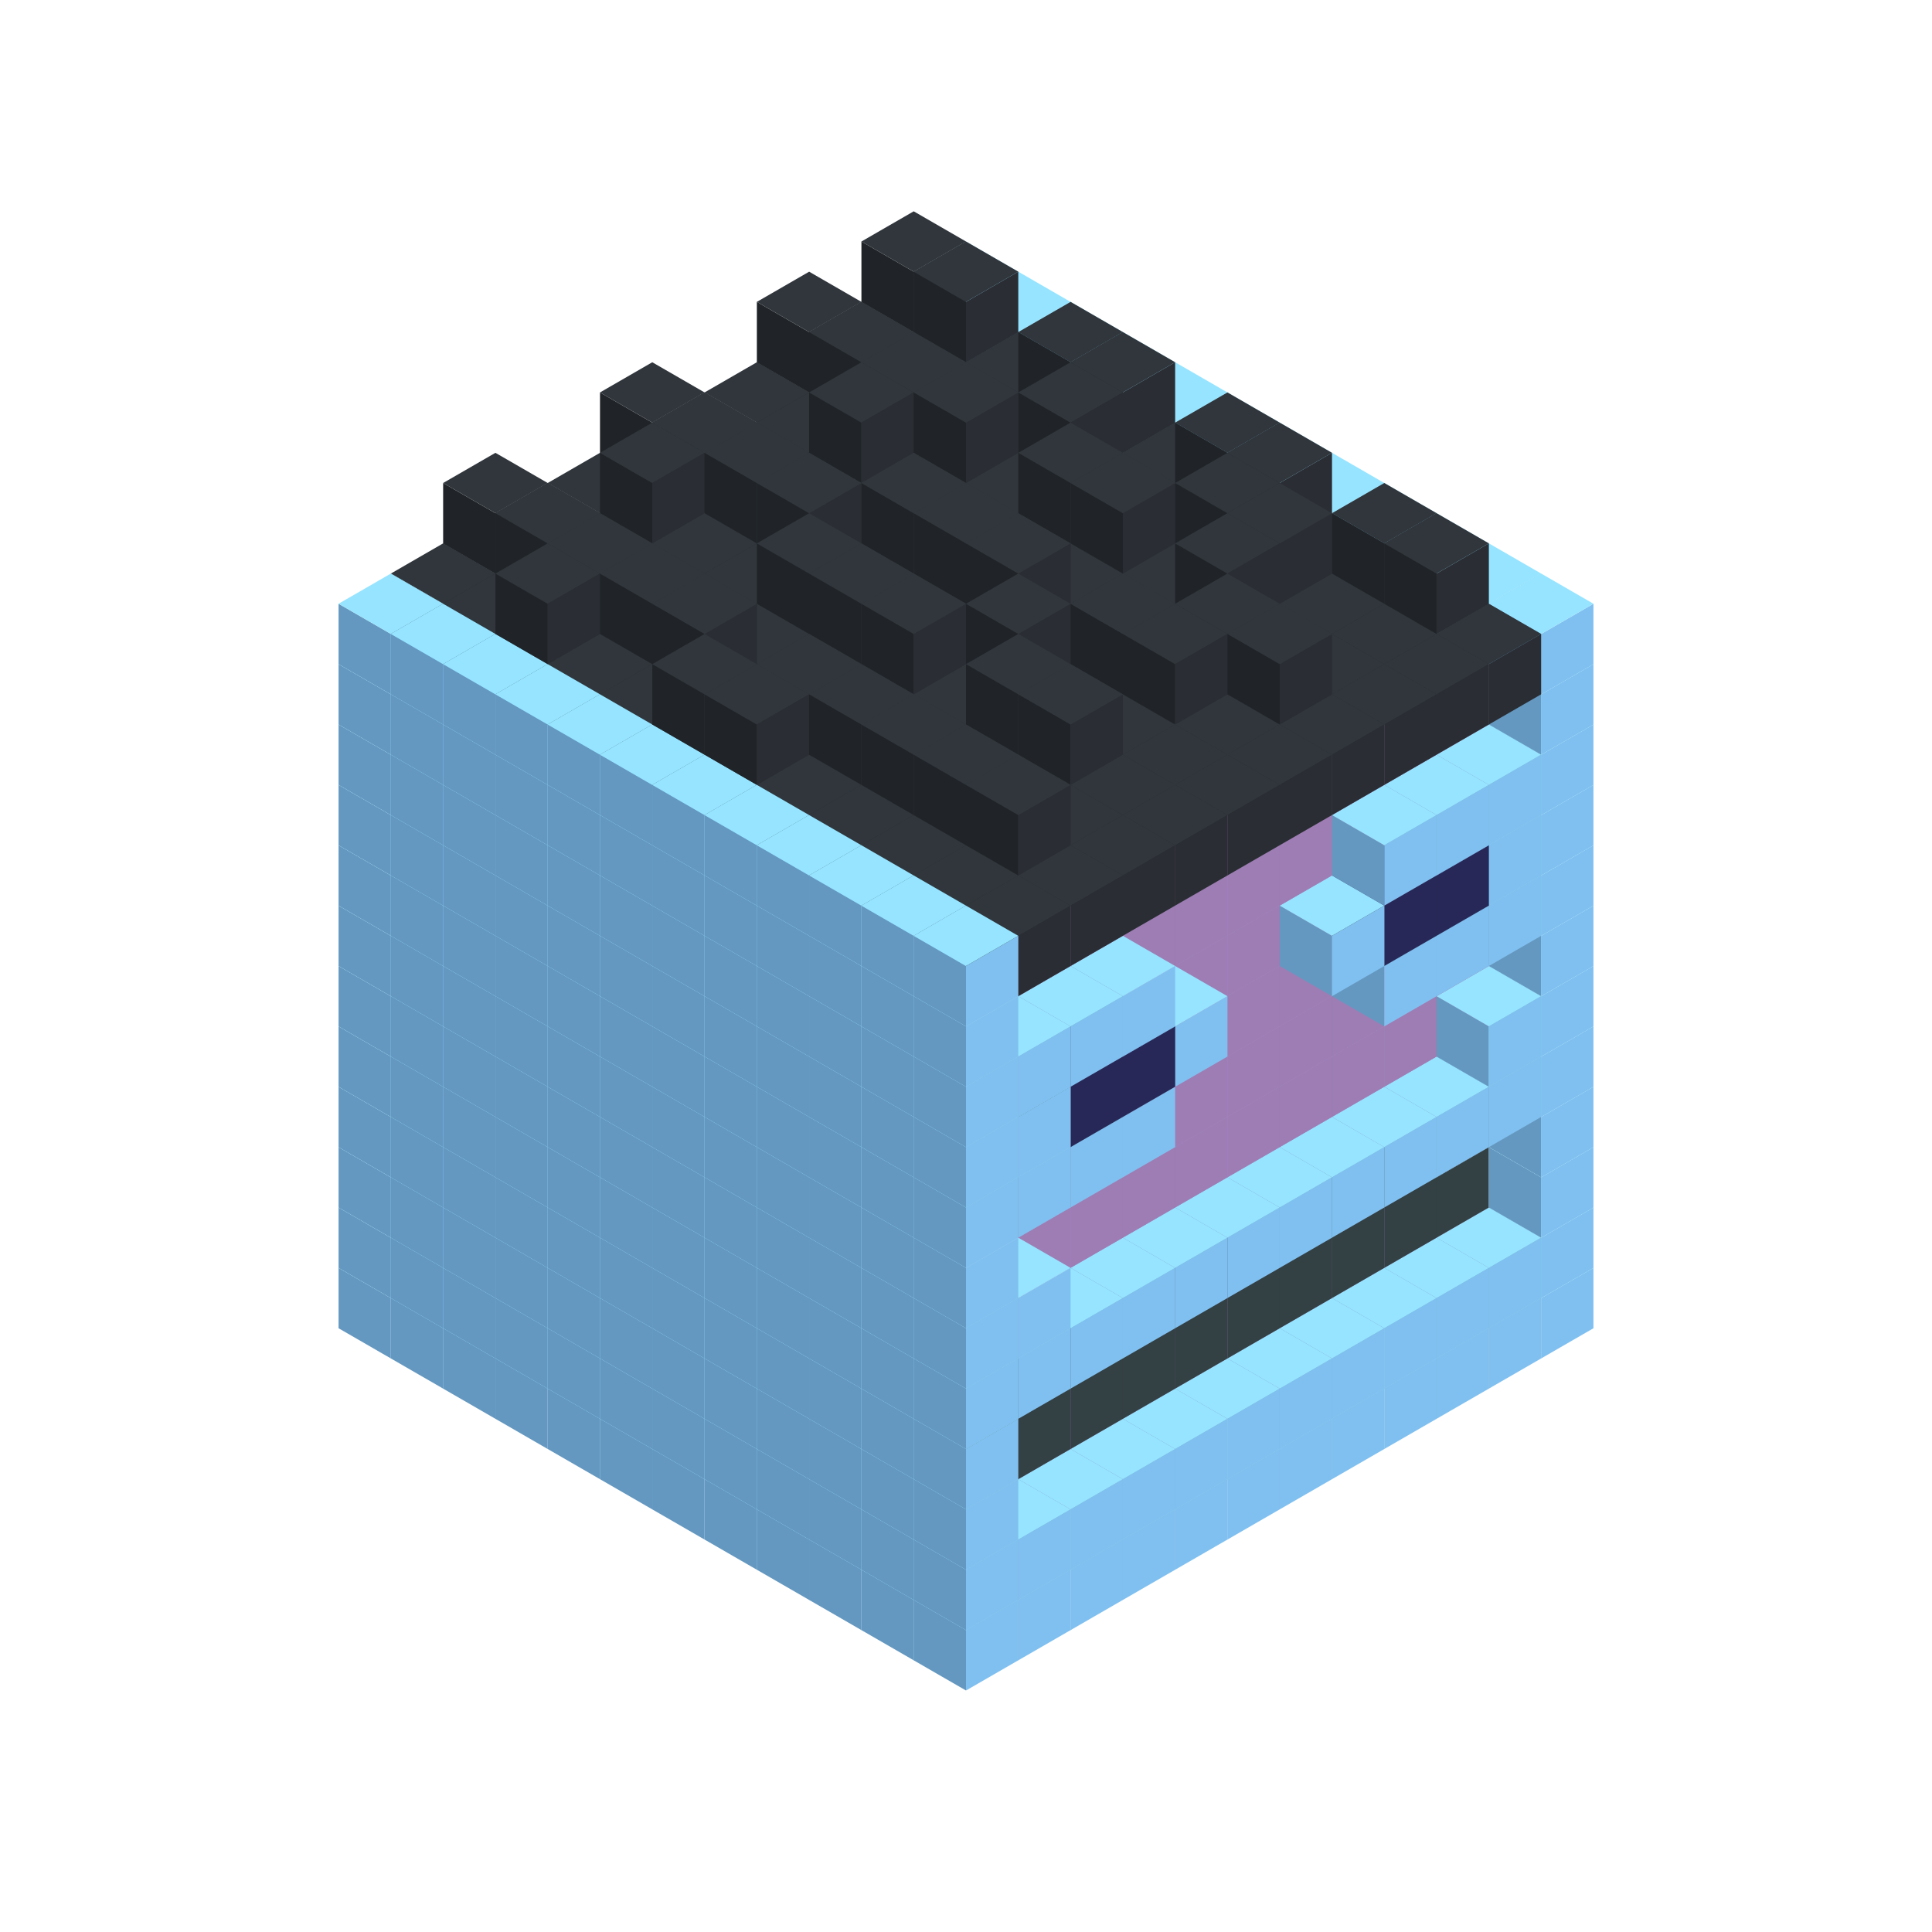 
<svg width='600' height='600' viewBox='4436371 5550000 3200000 3200000' xmlns='http://www.w3.org/2000/svg' xmlns:xlink='http://www.w3.org/1999/xlink'>
<use xlink:href='#v-0x00000137-1' transform='translate(983738,3600000)'/>
<use xlink:href='#v-0x00000137-1' transform='translate(1070341,3650000)'/>
<use xlink:href='#v-0x00000137-1' transform='translate(1156944,3700000)'/>
<use xlink:href='#v-0x00000137-1' transform='translate(1243547,3750000)'/>
<use xlink:href='#v-0x00000137-1' transform='translate(1330150,3800000)'/>
<use xlink:href='#v-0x00000137-1' transform='translate(1416753,3850000)'/>
<use xlink:href='#v-0x00000137-1' transform='translate(1503356,3900000)'/>
<use xlink:href='#v-0x00000137-1' transform='translate(1589959,3950000)'/>
<use xlink:href='#v-0x00000137-1' transform='translate(1676562,4000000)'/>
<use xlink:href='#v-0x00000137-1' transform='translate(1763165,4050000)'/>
<use xlink:href='#v-0x00000137-1' transform='translate(1849768,4100000)'/>
<use xlink:href='#v-0x00000137-1' transform='translate(2889004,3600000)'/>
<use xlink:href='#v-0x00000137-1' transform='translate(2802401,3650000)'/>
<use xlink:href='#v-0x00000137-1' transform='translate(2715798,3700000)'/>
<use xlink:href='#v-0x00000137-1' transform='translate(2629195,3750000)'/>
<use xlink:href='#v-0x00000137-1' transform='translate(2542592,3800000)'/>
<use xlink:href='#v-0x00000137-1' transform='translate(2455989,3850000)'/>
<use xlink:href='#v-0x00000137-1' transform='translate(2369386,3900000)'/>
<use xlink:href='#v-0x00000137-1' transform='translate(2282783,3950000)'/>
<use xlink:href='#v-0x00000137-1' transform='translate(2196180,4000000)'/>
<use xlink:href='#v-0x00000137-1' transform='translate(2109577,4050000)'/>
<use xlink:href='#v-0x00000137-1' transform='translate(2022974,4100000)'/>
<use xlink:href='#v-0x00000137-1' transform='translate(1936371,4150000)'/>
<use xlink:href='#v-0x00000137-1' transform='translate(983738,3500000)'/>
<use xlink:href='#v-0x00000137-1' transform='translate(1070341,3550000)'/>
<use xlink:href='#v-0x00000137-1' transform='translate(1156944,3600000)'/>
<use xlink:href='#v-0x00000137-1' transform='translate(1243547,3650000)'/>
<use xlink:href='#v-0x00000137-1' transform='translate(1330150,3700000)'/>
<use xlink:href='#v-0x00000137-1' transform='translate(1416753,3750000)'/>
<use xlink:href='#v-0x00000137-1' transform='translate(1503356,3800000)'/>
<use xlink:href='#v-0x00000137-1' transform='translate(1589959,3850000)'/>
<use xlink:href='#v-0x00000137-1' transform='translate(1676562,3900000)'/>
<use xlink:href='#v-0x00000137-1' transform='translate(1763165,3950000)'/>
<use xlink:href='#v-0x00000137-2' transform='translate(2715798,3500000)'/>
<use xlink:href='#v-0x00000137-2' transform='translate(2629195,3550000)'/>
<use xlink:href='#v-0x00000137-2' transform='translate(2542592,3600000)'/>
<use xlink:href='#v-0x00000137-2' transform='translate(2455989,3650000)'/>
<use xlink:href='#v-0x00000137-2' transform='translate(2369386,3700000)'/>
<use xlink:href='#v-0x00000137-2' transform='translate(2282783,3750000)'/>
<use xlink:href='#v-0x00000137-2' transform='translate(2196180,3800000)'/>
<use xlink:href='#v-0x00000137-2' transform='translate(2109577,3850000)'/>
<use xlink:href='#v-0x00000137-2' transform='translate(2022974,3900000)'/>
<use xlink:href='#v-0x00000137-2' transform='translate(1936371,3950000)'/>
<use xlink:href='#v-0x00000137-1' transform='translate(1849768,4000000)'/>
<use xlink:href='#v-0x00000137-1' transform='translate(2889004,3500000)'/>
<use xlink:href='#v-0x00000137-1' transform='translate(2802401,3550000)'/>
<use xlink:href='#v-0x00000137-1' transform='translate(2715798,3600000)'/>
<use xlink:href='#v-0x00000137-1' transform='translate(2629195,3650000)'/>
<use xlink:href='#v-0x00000137-1' transform='translate(2542592,3700000)'/>
<use xlink:href='#v-0x00000137-1' transform='translate(2455989,3750000)'/>
<use xlink:href='#v-0x00000137-1' transform='translate(2369386,3800000)'/>
<use xlink:href='#v-0x00000137-1' transform='translate(2282783,3850000)'/>
<use xlink:href='#v-0x00000137-1' transform='translate(2196180,3900000)'/>
<use xlink:href='#v-0x00000137-1' transform='translate(2109577,3950000)'/>
<use xlink:href='#v-0x00000137-1' transform='translate(2022974,4000000)'/>
<use xlink:href='#v-0x00000137-1' transform='translate(1936371,4050000)'/>
<use xlink:href='#v-0x00000137-1' transform='translate(983738,3400000)'/>
<use xlink:href='#v-0x00000137-1' transform='translate(1070341,3450000)'/>
<use xlink:href='#v-0x00000137-1' transform='translate(1156944,3500000)'/>
<use xlink:href='#v-0x00000137-1' transform='translate(1243547,3550000)'/>
<use xlink:href='#v-0x00000137-1' transform='translate(1330150,3600000)'/>
<use xlink:href='#v-0x00000137-1' transform='translate(1416753,3650000)'/>
<use xlink:href='#v-0x00000137-1' transform='translate(1503356,3700000)'/>
<use xlink:href='#v-0x00000137-1' transform='translate(1589959,3750000)'/>
<use xlink:href='#v-0x00000137-1' transform='translate(1676562,3800000)'/>
<use xlink:href='#v-0x00000137-1' transform='translate(1763165,3850000)'/>
<use xlink:href='#v-0x00000137-4' transform='translate(2715798,3400000)'/>
<use xlink:href='#v-0x00000137-4' transform='translate(2629195,3450000)'/>
<use xlink:href='#v-0x00000137-4' transform='translate(2542592,3500000)'/>
<use xlink:href='#v-0x00000137-4' transform='translate(2455989,3550000)'/>
<use xlink:href='#v-0x00000137-4' transform='translate(2369386,3600000)'/>
<use xlink:href='#v-0x00000137-4' transform='translate(2282783,3650000)'/>
<use xlink:href='#v-0x00000137-4' transform='translate(2196180,3700000)'/>
<use xlink:href='#v-0x00000137-4' transform='translate(2109577,3750000)'/>
<use xlink:href='#v-0x00000137-4' transform='translate(2022974,3800000)'/>
<use xlink:href='#v-0x00000137-4' transform='translate(1936371,3850000)'/>
<use xlink:href='#v-0x00000137-1' transform='translate(1849768,3900000)'/>
<use xlink:href='#v-0x00000137-1' transform='translate(2889004,3400000)'/>
<use xlink:href='#v-0x00000137-1' transform='translate(1936371,3950000)'/>
<use xlink:href='#v-0x00000137-1' transform='translate(983738,3300000)'/>
<use xlink:href='#v-0x00000137-1' transform='translate(1070341,3350000)'/>
<use xlink:href='#v-0x00000137-1' transform='translate(1156944,3400000)'/>
<use xlink:href='#v-0x00000137-1' transform='translate(1243547,3450000)'/>
<use xlink:href='#v-0x00000137-1' transform='translate(1330150,3500000)'/>
<use xlink:href='#v-0x00000137-1' transform='translate(1416753,3550000)'/>
<use xlink:href='#v-0x00000137-1' transform='translate(1503356,3600000)'/>
<use xlink:href='#v-0x00000137-1' transform='translate(1589959,3650000)'/>
<use xlink:href='#v-0x00000137-1' transform='translate(1676562,3700000)'/>
<use xlink:href='#v-0x00000137-1' transform='translate(1763165,3750000)'/>
<use xlink:href='#v-0x00000137-4' transform='translate(2715798,3300000)'/>
<use xlink:href='#v-0x00000137-4' transform='translate(2629195,3350000)'/>
<use xlink:href='#v-0x00000137-4' transform='translate(2542592,3400000)'/>
<use xlink:href='#v-0x00000137-4' transform='translate(2455989,3450000)'/>
<use xlink:href='#v-0x00000137-4' transform='translate(2369386,3500000)'/>
<use xlink:href='#v-0x00000137-4' transform='translate(2282783,3550000)'/>
<use xlink:href='#v-0x00000137-4' transform='translate(2196180,3600000)'/>
<use xlink:href='#v-0x00000137-4' transform='translate(2109577,3650000)'/>
<use xlink:href='#v-0x00000137-4' transform='translate(2022974,3700000)'/>
<use xlink:href='#v-0x00000137-4' transform='translate(1936371,3750000)'/>
<use xlink:href='#v-0x00000137-1' transform='translate(1849768,3800000)'/>
<use xlink:href='#v-0x00000137-1' transform='translate(2889004,3300000)'/>
<use xlink:href='#v-0x00000137-1' transform='translate(1936371,3850000)'/>
<use xlink:href='#v-0x00000137-1' transform='translate(983738,3200000)'/>
<use xlink:href='#v-0x00000137-1' transform='translate(1070341,3250000)'/>
<use xlink:href='#v-0x00000137-1' transform='translate(1156944,3300000)'/>
<use xlink:href='#v-0x00000137-1' transform='translate(1243547,3350000)'/>
<use xlink:href='#v-0x00000137-1' transform='translate(1330150,3400000)'/>
<use xlink:href='#v-0x00000137-1' transform='translate(1416753,3450000)'/>
<use xlink:href='#v-0x00000137-1' transform='translate(1503356,3500000)'/>
<use xlink:href='#v-0x00000137-1' transform='translate(1589959,3550000)'/>
<use xlink:href='#v-0x00000137-1' transform='translate(1676562,3600000)'/>
<use xlink:href='#v-0x00000137-1' transform='translate(1763165,3650000)'/>
<use xlink:href='#v-0x00000137-2' transform='translate(2715798,3200000)'/>
<use xlink:href='#v-0x00000137-2' transform='translate(2629195,3250000)'/>
<use xlink:href='#v-0x00000137-2' transform='translate(2542592,3300000)'/>
<use xlink:href='#v-0x00000137-2' transform='translate(2455989,3350000)'/>
<use xlink:href='#v-0x00000137-2' transform='translate(2369386,3400000)'/>
<use xlink:href='#v-0x00000137-2' transform='translate(2282783,3450000)'/>
<use xlink:href='#v-0x00000137-2' transform='translate(2196180,3500000)'/>
<use xlink:href='#v-0x00000137-2' transform='translate(2109577,3550000)'/>
<use xlink:href='#v-0x00000137-2' transform='translate(2022974,3600000)'/>
<use xlink:href='#v-0x00000137-2' transform='translate(1936371,3650000)'/>
<use xlink:href='#v-0x00000137-1' transform='translate(1849768,3700000)'/>
<use xlink:href='#v-0x00000137-1' transform='translate(2889004,3200000)'/>
<use xlink:href='#v-0x00000137-1' transform='translate(2802401,3250000)'/>
<use xlink:href='#v-0x00000137-1' transform='translate(2715798,3300000)'/>
<use xlink:href='#v-0x00000137-1' transform='translate(2629195,3350000)'/>
<use xlink:href='#v-0x00000137-1' transform='translate(2542592,3400000)'/>
<use xlink:href='#v-0x00000137-1' transform='translate(2455989,3450000)'/>
<use xlink:href='#v-0x00000137-1' transform='translate(2369386,3500000)'/>
<use xlink:href='#v-0x00000137-1' transform='translate(2282783,3550000)'/>
<use xlink:href='#v-0x00000137-1' transform='translate(2196180,3600000)'/>
<use xlink:href='#v-0x00000137-1' transform='translate(2109577,3650000)'/>
<use xlink:href='#v-0x00000137-1' transform='translate(2022974,3700000)'/>
<use xlink:href='#v-0x00000137-1' transform='translate(1936371,3750000)'/>
<use xlink:href='#v-0x00000137-1' transform='translate(983738,3100000)'/>
<use xlink:href='#v-0x00000137-1' transform='translate(1070341,3150000)'/>
<use xlink:href='#v-0x00000137-1' transform='translate(1156944,3200000)'/>
<use xlink:href='#v-0x00000137-1' transform='translate(1243547,3250000)'/>
<use xlink:href='#v-0x00000137-1' transform='translate(1330150,3300000)'/>
<use xlink:href='#v-0x00000137-1' transform='translate(1416753,3350000)'/>
<use xlink:href='#v-0x00000137-1' transform='translate(1503356,3400000)'/>
<use xlink:href='#v-0x00000137-1' transform='translate(1589959,3450000)'/>
<use xlink:href='#v-0x00000137-1' transform='translate(1676562,3500000)'/>
<use xlink:href='#v-0x00000137-1' transform='translate(1763165,3550000)'/>
<use xlink:href='#v-0x00000137-2' transform='translate(2715798,3100000)'/>
<use xlink:href='#v-0x00000137-2' transform='translate(2629195,3150000)'/>
<use xlink:href='#v-0x00000137-2' transform='translate(2542592,3200000)'/>
<use xlink:href='#v-0x00000137-2' transform='translate(2455989,3250000)'/>
<use xlink:href='#v-0x00000137-2' transform='translate(2369386,3300000)'/>
<use xlink:href='#v-0x00000137-2' transform='translate(2282783,3350000)'/>
<use xlink:href='#v-0x00000137-2' transform='translate(2196180,3400000)'/>
<use xlink:href='#v-0x00000137-2' transform='translate(2109577,3450000)'/>
<use xlink:href='#v-0x00000137-2' transform='translate(2022974,3500000)'/>
<use xlink:href='#v-0x00000137-2' transform='translate(1936371,3550000)'/>
<use xlink:href='#v-0x00000137-1' transform='translate(1849768,3600000)'/>
<use xlink:href='#v-0x00000137-1' transform='translate(2889004,3100000)'/>
<use xlink:href='#v-0x00000137-1' transform='translate(2802401,3150000)'/>
<use xlink:href='#v-0x00000137-1' transform='translate(2022974,3600000)'/>
<use xlink:href='#v-0x00000137-1' transform='translate(1936371,3650000)'/>
<use xlink:href='#v-0x00000137-1' transform='translate(983738,3000000)'/>
<use xlink:href='#v-0x00000137-1' transform='translate(1070341,3050000)'/>
<use xlink:href='#v-0x00000137-1' transform='translate(1156944,3100000)'/>
<use xlink:href='#v-0x00000137-1' transform='translate(1243547,3150000)'/>
<use xlink:href='#v-0x00000137-1' transform='translate(1330150,3200000)'/>
<use xlink:href='#v-0x00000137-1' transform='translate(1416753,3250000)'/>
<use xlink:href='#v-0x00000137-1' transform='translate(1503356,3300000)'/>
<use xlink:href='#v-0x00000137-1' transform='translate(1589959,3350000)'/>
<use xlink:href='#v-0x00000137-1' transform='translate(1676562,3400000)'/>
<use xlink:href='#v-0x00000137-1' transform='translate(1763165,3450000)'/>
<use xlink:href='#v-0x00000137-2' transform='translate(2715798,3000000)'/>
<use xlink:href='#v-0x00000137-2' transform='translate(2629195,3050000)'/>
<use xlink:href='#v-0x00000137-2' transform='translate(2542592,3100000)'/>
<use xlink:href='#v-0x00000137-2' transform='translate(2455989,3150000)'/>
<use xlink:href='#v-0x00000137-2' transform='translate(2369386,3200000)'/>
<use xlink:href='#v-0x00000137-2' transform='translate(2282783,3250000)'/>
<use xlink:href='#v-0x00000137-2' transform='translate(2196180,3300000)'/>
<use xlink:href='#v-0x00000137-2' transform='translate(2109577,3350000)'/>
<use xlink:href='#v-0x00000137-2' transform='translate(2022974,3400000)'/>
<use xlink:href='#v-0x00000137-2' transform='translate(1936371,3450000)'/>
<use xlink:href='#v-0x00000137-1' transform='translate(1849768,3500000)'/>
<use xlink:href='#v-0x00000137-1' transform='translate(2889004,3000000)'/>
<use xlink:href='#v-0x00000137-1' transform='translate(1936371,3550000)'/>
<use xlink:href='#v-0x00000137-1' transform='translate(983738,2900000)'/>
<use xlink:href='#v-0x00000137-1' transform='translate(1070341,2950000)'/>
<use xlink:href='#v-0x00000137-1' transform='translate(1156944,3000000)'/>
<use xlink:href='#v-0x00000137-1' transform='translate(1243547,3050000)'/>
<use xlink:href='#v-0x00000137-1' transform='translate(1330150,3100000)'/>
<use xlink:href='#v-0x00000137-1' transform='translate(1416753,3150000)'/>
<use xlink:href='#v-0x00000137-1' transform='translate(1503356,3200000)'/>
<use xlink:href='#v-0x00000137-1' transform='translate(1589959,3250000)'/>
<use xlink:href='#v-0x00000137-1' transform='translate(1676562,3300000)'/>
<use xlink:href='#v-0x00000137-1' transform='translate(1763165,3350000)'/>
<use xlink:href='#v-0x00000137-2' transform='translate(2715798,2900000)'/>
<use xlink:href='#v-0x00000137-2' transform='translate(2629195,2950000)'/>
<use xlink:href='#v-0x00000137-2' transform='translate(2542592,3000000)'/>
<use xlink:href='#v-0x00000137-2' transform='translate(2455989,3050000)'/>
<use xlink:href='#v-0x00000137-2' transform='translate(2369386,3100000)'/>
<use xlink:href='#v-0x00000137-2' transform='translate(2282783,3150000)'/>
<use xlink:href='#v-0x00000137-2' transform='translate(2196180,3200000)'/>
<use xlink:href='#v-0x00000137-2' transform='translate(2109577,3250000)'/>
<use xlink:href='#v-0x00000137-2' transform='translate(2022974,3300000)'/>
<use xlink:href='#v-0x00000137-2' transform='translate(1936371,3350000)'/>
<use xlink:href='#v-0x00000137-1' transform='translate(1849768,3400000)'/>
<use xlink:href='#v-0x00000137-1' transform='translate(2889004,2900000)'/>
<use xlink:href='#v-0x00000137-1' transform='translate(2802401,2950000)'/>
<use xlink:href='#v-0x00000137-1' transform='translate(2715798,3000000)'/>
<use xlink:href='#v-0x00000137-1' transform='translate(2629195,3050000)'/>
<use xlink:href='#v-0x00000137-1' transform='translate(2196180,3300000)'/>
<use xlink:href='#v-0x00000137-1' transform='translate(2109577,3350000)'/>
<use xlink:href='#v-0x00000137-1' transform='translate(2022974,3400000)'/>
<use xlink:href='#v-0x00000137-1' transform='translate(1936371,3450000)'/>
<use xlink:href='#v-0x00000137-1' transform='translate(983738,2800000)'/>
<use xlink:href='#v-0x00000137-1' transform='translate(1070341,2850000)'/>
<use xlink:href='#v-0x00000137-1' transform='translate(1156944,2900000)'/>
<use xlink:href='#v-0x00000137-1' transform='translate(1243547,2950000)'/>
<use xlink:href='#v-0x00000137-1' transform='translate(1330150,3000000)'/>
<use xlink:href='#v-0x00000137-1' transform='translate(1416753,3050000)'/>
<use xlink:href='#v-0x00000137-1' transform='translate(1503356,3100000)'/>
<use xlink:href='#v-0x00000137-1' transform='translate(1589959,3150000)'/>
<use xlink:href='#v-0x00000137-1' transform='translate(1676562,3200000)'/>
<use xlink:href='#v-0x00000137-1' transform='translate(1763165,3250000)'/>
<use xlink:href='#v-0x00000137-2' transform='translate(2715798,2800000)'/>
<use xlink:href='#v-0x00000137-2' transform='translate(2629195,2850000)'/>
<use xlink:href='#v-0x00000137-2' transform='translate(2542592,2900000)'/>
<use xlink:href='#v-0x00000137-2' transform='translate(2455989,2950000)'/>
<use xlink:href='#v-0x00000137-2' transform='translate(2369386,3000000)'/>
<use xlink:href='#v-0x00000137-2' transform='translate(2282783,3050000)'/>
<use xlink:href='#v-0x00000137-2' transform='translate(2196180,3100000)'/>
<use xlink:href='#v-0x00000137-2' transform='translate(2109577,3150000)'/>
<use xlink:href='#v-0x00000137-2' transform='translate(2022974,3200000)'/>
<use xlink:href='#v-0x00000137-2' transform='translate(1936371,3250000)'/>
<use xlink:href='#v-0x00000137-1' transform='translate(1849768,3300000)'/>
<use xlink:href='#v-0x00000137-1' transform='translate(2889004,2800000)'/>
<use xlink:href='#v-0x00000137-1' transform='translate(2802401,2850000)'/>
<use xlink:href='#v-0x00000137-3' transform='translate(2715798,2900000)'/>
<use xlink:href='#v-0x00000137-3' transform='translate(2629195,2950000)'/>
<use xlink:href='#v-0x00000137-1' transform='translate(2542592,3000000)'/>
<use xlink:href='#v-0x00000137-1' transform='translate(2282783,3150000)'/>
<use xlink:href='#v-0x00000137-3' transform='translate(2196180,3200000)'/>
<use xlink:href='#v-0x00000137-3' transform='translate(2109577,3250000)'/>
<use xlink:href='#v-0x00000137-1' transform='translate(2022974,3300000)'/>
<use xlink:href='#v-0x00000137-1' transform='translate(1936371,3350000)'/>
<use xlink:href='#v-0x00000137-1' transform='translate(983738,2700000)'/>
<use xlink:href='#v-0x00000137-1' transform='translate(1070341,2750000)'/>
<use xlink:href='#v-0x00000137-1' transform='translate(1156944,2800000)'/>
<use xlink:href='#v-0x00000137-1' transform='translate(1243547,2850000)'/>
<use xlink:href='#v-0x00000137-1' transform='translate(1330150,2900000)'/>
<use xlink:href='#v-0x00000137-1' transform='translate(1416753,2950000)'/>
<use xlink:href='#v-0x00000137-1' transform='translate(1503356,3000000)'/>
<use xlink:href='#v-0x00000137-1' transform='translate(1589959,3050000)'/>
<use xlink:href='#v-0x00000137-1' transform='translate(1676562,3100000)'/>
<use xlink:href='#v-0x00000137-1' transform='translate(1763165,3150000)'/>
<use xlink:href='#v-0x00000137-2' transform='translate(2715798,2700000)'/>
<use xlink:href='#v-0x00000137-2' transform='translate(2629195,2750000)'/>
<use xlink:href='#v-0x00000137-2' transform='translate(2542592,2800000)'/>
<use xlink:href='#v-0x00000137-2' transform='translate(2455989,2850000)'/>
<use xlink:href='#v-0x00000137-2' transform='translate(2369386,2900000)'/>
<use xlink:href='#v-0x00000137-2' transform='translate(2282783,2950000)'/>
<use xlink:href='#v-0x00000137-2' transform='translate(2196180,3000000)'/>
<use xlink:href='#v-0x00000137-2' transform='translate(2109577,3050000)'/>
<use xlink:href='#v-0x00000137-2' transform='translate(2022974,3100000)'/>
<use xlink:href='#v-0x00000137-2' transform='translate(1936371,3150000)'/>
<use xlink:href='#v-0x00000137-1' transform='translate(1849768,3200000)'/>
<use xlink:href='#v-0x00000137-1' transform='translate(2889004,2700000)'/>
<use xlink:href='#v-0x00000137-1' transform='translate(2802401,2750000)'/>
<use xlink:href='#v-0x00000137-1' transform='translate(2715798,2800000)'/>
<use xlink:href='#v-0x00000137-1' transform='translate(2629195,2850000)'/>
<use xlink:href='#v-0x00000137-1' transform='translate(2196180,3100000)'/>
<use xlink:href='#v-0x00000137-1' transform='translate(2109577,3150000)'/>
<use xlink:href='#v-0x00000137-1' transform='translate(2022974,3200000)'/>
<use xlink:href='#v-0x00000137-1' transform='translate(1936371,3250000)'/>
<use xlink:href='#v-0x00000137-1' transform='translate(983738,2600000)'/>
<use xlink:href='#v-0x00000137-1' transform='translate(1070341,2650000)'/>
<use xlink:href='#v-0x00000137-1' transform='translate(1156944,2700000)'/>
<use xlink:href='#v-0x00000137-1' transform='translate(1243547,2750000)'/>
<use xlink:href='#v-0x00000137-1' transform='translate(1330150,2800000)'/>
<use xlink:href='#v-0x00000137-1' transform='translate(1416753,2850000)'/>
<use xlink:href='#v-0x00000137-1' transform='translate(1503356,2900000)'/>
<use xlink:href='#v-0x00000137-1' transform='translate(1589959,2950000)'/>
<use xlink:href='#v-0x00000137-1' transform='translate(1676562,3000000)'/>
<use xlink:href='#v-0x00000137-1' transform='translate(1763165,3050000)'/>
<use xlink:href='#v-0x00000137-2' transform='translate(2715798,2600000)'/>
<use xlink:href='#v-0x00000137-2' transform='translate(2629195,2650000)'/>
<use xlink:href='#v-0x00000137-2' transform='translate(2542592,2700000)'/>
<use xlink:href='#v-0x00000137-2' transform='translate(2455989,2750000)'/>
<use xlink:href='#v-0x00000137-2' transform='translate(2369386,2800000)'/>
<use xlink:href='#v-0x00000137-2' transform='translate(2282783,2850000)'/>
<use xlink:href='#v-0x00000137-2' transform='translate(2196180,2900000)'/>
<use xlink:href='#v-0x00000137-2' transform='translate(2109577,2950000)'/>
<use xlink:href='#v-0x00000137-2' transform='translate(2022974,3000000)'/>
<use xlink:href='#v-0x00000137-2' transform='translate(1936371,3050000)'/>
<use xlink:href='#v-0x00000137-1' transform='translate(1849768,3100000)'/>
<use xlink:href='#v-0x00000137-1' transform='translate(2889004,2600000)'/>
<use xlink:href='#v-0x00000137-1' transform='translate(1936371,3150000)'/>
<use xlink:href='#v-0x00000137-1' transform='translate(1936371,1950000)'/>
<use xlink:href='#v-0x00000137-5' transform='translate(1849768,2000000)'/>
<use xlink:href='#v-0x00000137-5' transform='translate(1763165,2050000)'/>
<use xlink:href='#v-0x00000137-5' transform='translate(1676562,2100000)'/>
<use xlink:href='#v-0x00000137-5' transform='translate(1589959,2150000)'/>
<use xlink:href='#v-0x00000137-5' transform='translate(1503356,2200000)'/>
<use xlink:href='#v-0x00000137-5' transform='translate(1416753,2250000)'/>
<use xlink:href='#v-0x00000137-5' transform='translate(1330150,2300000)'/>
<use xlink:href='#v-0x00000137-5' transform='translate(1243547,2350000)'/>
<use xlink:href='#v-0x00000137-5' transform='translate(1156944,2400000)'/>
<use xlink:href='#v-0x00000137-5' transform='translate(1070341,2450000)'/>
<use xlink:href='#v-0x00000137-1' transform='translate(983738,2500000)'/>
<use xlink:href='#v-0x00000137-1' transform='translate(2022974,2000000)'/>
<use xlink:href='#v-0x00000137-5' transform='translate(1936371,2050000)'/>
<use xlink:href='#v-0x00000137-5' transform='translate(1849768,2100000)'/>
<use xlink:href='#v-0x00000137-5' transform='translate(1763165,2150000)'/>
<use xlink:href='#v-0x00000137-5' transform='translate(1676562,2200000)'/>
<use xlink:href='#v-0x00000137-5' transform='translate(1589959,2250000)'/>
<use xlink:href='#v-0x00000137-5' transform='translate(1503356,2300000)'/>
<use xlink:href='#v-0x00000137-5' transform='translate(1416753,2350000)'/>
<use xlink:href='#v-0x00000137-5' transform='translate(1330150,2400000)'/>
<use xlink:href='#v-0x00000137-5' transform='translate(1243547,2450000)'/>
<use xlink:href='#v-0x00000137-5' transform='translate(1156944,2500000)'/>
<use xlink:href='#v-0x00000137-1' transform='translate(1070341,2550000)'/>
<use xlink:href='#v-0x00000137-1' transform='translate(2109577,2050000)'/>
<use xlink:href='#v-0x00000137-5' transform='translate(2022974,2100000)'/>
<use xlink:href='#v-0x00000137-5' transform='translate(1936371,2150000)'/>
<use xlink:href='#v-0x00000137-5' transform='translate(1849768,2200000)'/>
<use xlink:href='#v-0x00000137-5' transform='translate(1763165,2250000)'/>
<use xlink:href='#v-0x00000137-5' transform='translate(1676562,2300000)'/>
<use xlink:href='#v-0x00000137-5' transform='translate(1589959,2350000)'/>
<use xlink:href='#v-0x00000137-5' transform='translate(1503356,2400000)'/>
<use xlink:href='#v-0x00000137-5' transform='translate(1416753,2450000)'/>
<use xlink:href='#v-0x00000137-5' transform='translate(1330150,2500000)'/>
<use xlink:href='#v-0x00000137-5' transform='translate(1243547,2550000)'/>
<use xlink:href='#v-0x00000137-1' transform='translate(1156944,2600000)'/>
<use xlink:href='#v-0x00000137-1' transform='translate(2196180,2100000)'/>
<use xlink:href='#v-0x00000137-5' transform='translate(2109577,2150000)'/>
<use xlink:href='#v-0x00000137-5' transform='translate(2022974,2200000)'/>
<use xlink:href='#v-0x00000137-5' transform='translate(1936371,2250000)'/>
<use xlink:href='#v-0x00000137-5' transform='translate(1849768,2300000)'/>
<use xlink:href='#v-0x00000137-5' transform='translate(1763165,2350000)'/>
<use xlink:href='#v-0x00000137-5' transform='translate(1676562,2400000)'/>
<use xlink:href='#v-0x00000137-5' transform='translate(1589959,2450000)'/>
<use xlink:href='#v-0x00000137-5' transform='translate(1503356,2500000)'/>
<use xlink:href='#v-0x00000137-5' transform='translate(1416753,2550000)'/>
<use xlink:href='#v-0x00000137-5' transform='translate(1330150,2600000)'/>
<use xlink:href='#v-0x00000137-1' transform='translate(1243547,2650000)'/>
<use xlink:href='#v-0x00000137-1' transform='translate(2282783,2150000)'/>
<use xlink:href='#v-0x00000137-5' transform='translate(2196180,2200000)'/>
<use xlink:href='#v-0x00000137-5' transform='translate(2109577,2250000)'/>
<use xlink:href='#v-0x00000137-5' transform='translate(2022974,2300000)'/>
<use xlink:href='#v-0x00000137-5' transform='translate(1936371,2350000)'/>
<use xlink:href='#v-0x00000137-5' transform='translate(1849768,2400000)'/>
<use xlink:href='#v-0x00000137-5' transform='translate(1763165,2450000)'/>
<use xlink:href='#v-0x00000137-5' transform='translate(1676562,2500000)'/>
<use xlink:href='#v-0x00000137-5' transform='translate(1589959,2550000)'/>
<use xlink:href='#v-0x00000137-5' transform='translate(1503356,2600000)'/>
<use xlink:href='#v-0x00000137-5' transform='translate(1416753,2650000)'/>
<use xlink:href='#v-0x00000137-1' transform='translate(1330150,2700000)'/>
<use xlink:href='#v-0x00000137-1' transform='translate(2369386,2200000)'/>
<use xlink:href='#v-0x00000137-5' transform='translate(2282783,2250000)'/>
<use xlink:href='#v-0x00000137-5' transform='translate(2196180,2300000)'/>
<use xlink:href='#v-0x00000137-5' transform='translate(2109577,2350000)'/>
<use xlink:href='#v-0x00000137-5' transform='translate(2022974,2400000)'/>
<use xlink:href='#v-0x00000137-5' transform='translate(1936371,2450000)'/>
<use xlink:href='#v-0x00000137-5' transform='translate(1849768,2500000)'/>
<use xlink:href='#v-0x00000137-5' transform='translate(1763165,2550000)'/>
<use xlink:href='#v-0x00000137-5' transform='translate(1676562,2600000)'/>
<use xlink:href='#v-0x00000137-5' transform='translate(1589959,2650000)'/>
<use xlink:href='#v-0x00000137-5' transform='translate(1503356,2700000)'/>
<use xlink:href='#v-0x00000137-1' transform='translate(1416753,2750000)'/>
<use xlink:href='#v-0x00000137-1' transform='translate(2455989,2250000)'/>
<use xlink:href='#v-0x00000137-5' transform='translate(2369386,2300000)'/>
<use xlink:href='#v-0x00000137-5' transform='translate(2282783,2350000)'/>
<use xlink:href='#v-0x00000137-5' transform='translate(2196180,2400000)'/>
<use xlink:href='#v-0x00000137-5' transform='translate(2109577,2450000)'/>
<use xlink:href='#v-0x00000137-5' transform='translate(2022974,2500000)'/>
<use xlink:href='#v-0x00000137-5' transform='translate(1936371,2550000)'/>
<use xlink:href='#v-0x00000137-5' transform='translate(1849768,2600000)'/>
<use xlink:href='#v-0x00000137-5' transform='translate(1763165,2650000)'/>
<use xlink:href='#v-0x00000137-5' transform='translate(1676562,2700000)'/>
<use xlink:href='#v-0x00000137-5' transform='translate(1589959,2750000)'/>
<use xlink:href='#v-0x00000137-1' transform='translate(1503356,2800000)'/>
<use xlink:href='#v-0x00000137-1' transform='translate(2542592,2300000)'/>
<use xlink:href='#v-0x00000137-5' transform='translate(2455989,2350000)'/>
<use xlink:href='#v-0x00000137-5' transform='translate(2369386,2400000)'/>
<use xlink:href='#v-0x00000137-5' transform='translate(2282783,2450000)'/>
<use xlink:href='#v-0x00000137-5' transform='translate(2196180,2500000)'/>
<use xlink:href='#v-0x00000137-5' transform='translate(2109577,2550000)'/>
<use xlink:href='#v-0x00000137-5' transform='translate(2022974,2600000)'/>
<use xlink:href='#v-0x00000137-5' transform='translate(1936371,2650000)'/>
<use xlink:href='#v-0x00000137-5' transform='translate(1849768,2700000)'/>
<use xlink:href='#v-0x00000137-5' transform='translate(1763165,2750000)'/>
<use xlink:href='#v-0x00000137-5' transform='translate(1676562,2800000)'/>
<use xlink:href='#v-0x00000137-1' transform='translate(1589959,2850000)'/>
<use xlink:href='#v-0x00000137-1' transform='translate(2629195,2350000)'/>
<use xlink:href='#v-0x00000137-5' transform='translate(2542592,2400000)'/>
<use xlink:href='#v-0x00000137-5' transform='translate(2455989,2450000)'/>
<use xlink:href='#v-0x00000137-5' transform='translate(2369386,2500000)'/>
<use xlink:href='#v-0x00000137-5' transform='translate(2282783,2550000)'/>
<use xlink:href='#v-0x00000137-5' transform='translate(2196180,2600000)'/>
<use xlink:href='#v-0x00000137-5' transform='translate(2109577,2650000)'/>
<use xlink:href='#v-0x00000137-5' transform='translate(2022974,2700000)'/>
<use xlink:href='#v-0x00000137-5' transform='translate(1936371,2750000)'/>
<use xlink:href='#v-0x00000137-5' transform='translate(1849768,2800000)'/>
<use xlink:href='#v-0x00000137-5' transform='translate(1763165,2850000)'/>
<use xlink:href='#v-0x00000137-1' transform='translate(1676562,2900000)'/>
<use xlink:href='#v-0x00000137-1' transform='translate(2715798,2400000)'/>
<use xlink:href='#v-0x00000137-5' transform='translate(2629195,2450000)'/>
<use xlink:href='#v-0x00000137-5' transform='translate(2542592,2500000)'/>
<use xlink:href='#v-0x00000137-5' transform='translate(2455989,2550000)'/>
<use xlink:href='#v-0x00000137-5' transform='translate(2369386,2600000)'/>
<use xlink:href='#v-0x00000137-5' transform='translate(2282783,2650000)'/>
<use xlink:href='#v-0x00000137-5' transform='translate(2196180,2700000)'/>
<use xlink:href='#v-0x00000137-5' transform='translate(2109577,2750000)'/>
<use xlink:href='#v-0x00000137-5' transform='translate(2022974,2800000)'/>
<use xlink:href='#v-0x00000137-5' transform='translate(1936371,2850000)'/>
<use xlink:href='#v-0x00000137-5' transform='translate(1849768,2900000)'/>
<use xlink:href='#v-0x00000137-1' transform='translate(1763165,2950000)'/>
<use xlink:href='#v-0x00000137-1' transform='translate(2802401,2450000)'/>
<use xlink:href='#v-0x00000137-5' transform='translate(2715798,2500000)'/>
<use xlink:href='#v-0x00000137-5' transform='translate(2629195,2550000)'/>
<use xlink:href='#v-0x00000137-5' transform='translate(2542592,2600000)'/>
<use xlink:href='#v-0x00000137-5' transform='translate(2455989,2650000)'/>
<use xlink:href='#v-0x00000137-5' transform='translate(2369386,2700000)'/>
<use xlink:href='#v-0x00000137-5' transform='translate(2282783,2750000)'/>
<use xlink:href='#v-0x00000137-5' transform='translate(2196180,2800000)'/>
<use xlink:href='#v-0x00000137-5' transform='translate(2109577,2850000)'/>
<use xlink:href='#v-0x00000137-5' transform='translate(2022974,2900000)'/>
<use xlink:href='#v-0x00000137-5' transform='translate(1936371,2950000)'/>
<use xlink:href='#v-0x00000137-1' transform='translate(1849768,3000000)'/>
<use xlink:href='#v-0x00000137-1' transform='translate(2889004,2500000)'/>
<use xlink:href='#v-0x00000137-5' transform='translate(2802401,2550000)'/>
<use xlink:href='#v-0x00000137-5' transform='translate(2715798,2600000)'/>
<use xlink:href='#v-0x00000137-5' transform='translate(2629195,2650000)'/>
<use xlink:href='#v-0x00000137-5' transform='translate(2542592,2700000)'/>
<use xlink:href='#v-0x00000137-5' transform='translate(2455989,2750000)'/>
<use xlink:href='#v-0x00000137-5' transform='translate(2369386,2800000)'/>
<use xlink:href='#v-0x00000137-5' transform='translate(2282783,2850000)'/>
<use xlink:href='#v-0x00000137-5' transform='translate(2196180,2900000)'/>
<use xlink:href='#v-0x00000137-5' transform='translate(2109577,2950000)'/>
<use xlink:href='#v-0x00000137-5' transform='translate(2022974,3000000)'/>
<use xlink:href='#v-0x00000137-1' transform='translate(1936371,3050000)'/>
<use xlink:href='#v-0x00000137-5' transform='translate(1849768,1900000)'/>
<use xlink:href='#v-0x00000137-5' transform='translate(1676562,2000000)'/>
<use xlink:href='#v-0x00000137-5' transform='translate(1416753,2150000)'/>
<use xlink:href='#v-0x00000137-5' transform='translate(1156944,2300000)'/>
<use xlink:href='#v-0x00000137-5' transform='translate(1936371,1950000)'/>
<use xlink:href='#v-0x00000137-5' transform='translate(1763165,2050000)'/>
<use xlink:href='#v-0x00000137-5' transform='translate(1503356,2200000)'/>
<use xlink:href='#v-0x00000137-5' transform='translate(1416753,2250000)'/>
<use xlink:href='#v-0x00000137-5' transform='translate(1243547,2350000)'/>
<use xlink:href='#v-0x00000137-5' transform='translate(1849768,2100000)'/>
<use xlink:href='#v-0x00000137-5' transform='translate(1763165,2150000)'/>
<use xlink:href='#v-0x00000137-5' transform='translate(1589959,2250000)'/>
<use xlink:href='#v-0x00000137-5' transform='translate(1330150,2400000)'/>
<use xlink:href='#v-0x00000137-5' transform='translate(1243547,2450000)'/>
<use xlink:href='#v-0x00000137-5' transform='translate(2109577,2050000)'/>
<use xlink:href='#v-0x00000137-5' transform='translate(1936371,2150000)'/>
<use xlink:href='#v-0x00000137-5' transform='translate(1676562,2300000)'/>
<use xlink:href='#v-0x00000137-5' transform='translate(1416753,2450000)'/>
<use xlink:href='#v-0x00000137-5' transform='translate(2196180,2100000)'/>
<use xlink:href='#v-0x00000137-5' transform='translate(2109577,2150000)'/>
<use xlink:href='#v-0x00000137-5' transform='translate(1849768,2300000)'/>
<use xlink:href='#v-0x00000137-5' transform='translate(1676562,2400000)'/>
<use xlink:href='#v-0x00000137-5' transform='translate(1503356,2500000)'/>
<use xlink:href='#v-0x00000137-5' transform='translate(2109577,2250000)'/>
<use xlink:href='#v-0x00000137-5' transform='translate(1936371,2350000)'/>
<use xlink:href='#v-0x00000137-5' transform='translate(1763165,2450000)'/>
<use xlink:href='#v-0x00000137-5' transform='translate(1503356,2600000)'/>
<use xlink:href='#v-0x00000137-5' transform='translate(2369386,2200000)'/>
<use xlink:href='#v-0x00000137-5' transform='translate(2196180,2300000)'/>
<use xlink:href='#v-0x00000137-5' transform='translate(2022974,2400000)'/>
<use xlink:href='#v-0x00000137-5' transform='translate(1849768,2500000)'/>
<use xlink:href='#v-0x00000137-5' transform='translate(1676562,2600000)'/>
<use xlink:href='#v-0x00000137-5' transform='translate(1589959,2650000)'/>
<use xlink:href='#v-0x00000137-5' transform='translate(2455989,2250000)'/>
<use xlink:href='#v-0x00000137-5' transform='translate(2369386,2300000)'/>
<use xlink:href='#v-0x00000137-5' transform='translate(2022974,2500000)'/>
<use xlink:href='#v-0x00000137-5' transform='translate(1763165,2650000)'/>
<use xlink:href='#v-0x00000137-5' transform='translate(2455989,2350000)'/>
<use xlink:href='#v-0x00000137-5' transform='translate(2369386,2400000)'/>
<use xlink:href='#v-0x00000137-5' transform='translate(2196180,2500000)'/>
<use xlink:href='#v-0x00000137-5' transform='translate(2022974,2600000)'/>
<use xlink:href='#v-0x00000137-5' transform='translate(1849768,2700000)'/>
<use xlink:href='#v-0x00000137-5' transform='translate(2629195,2350000)'/>
<use xlink:href='#v-0x00000137-5' transform='translate(2369386,2500000)'/>
<use xlink:href='#v-0x00000137-5' transform='translate(2282783,2550000)'/>
<use xlink:href='#v-0x00000137-5' transform='translate(2109577,2650000)'/>
<use xlink:href='#v-0x00000137-5' transform='translate(1936371,2750000)'/>
<use xlink:href='#v-0x00000137-5' transform='translate(2715798,2400000)'/>
<use xlink:href='#v-0x00000137-5' transform='translate(2455989,2550000)'/>
<use xlink:href='#v-0x00000137-5' transform='translate(2022974,2800000)'/>
<defs>
<g id='v-0x00000137-1'>
<polygon points='4100000,4100000 4100000,4200000 4013397,4150000 4013397,4050000' fill='#6498c0'/>
<polygon points='4100000,4100000 4100000,4200000 4186602,4150000 4186602,4050000' fill='#80c0f0'/>
<polygon points='4100000,4100000 4013397,4050000 4100000,4000000 4186602,4050000' fill='#96e4ff'/>
</g>
<g id='v-0x00000137-2'>
<polygon points='4100000,4100000 4100000,4200000 4013397,4150000 4013397,4050000' fill='#7c6490'/>
<polygon points='4100000,4100000 4100000,4200000 4186602,4150000 4186602,4050000' fill='#9d7db4'/>
<polygon points='4100000,4100000 4013397,4050000 4100000,4000000 4186602,4050000' fill='#ba96d8'/>
</g>
<g id='v-0x00000137-3'>
<polygon points='4100000,4100000 4100000,4200000 4013397,4150000 4013397,4050000' fill='#202044'/>
<polygon points='4100000,4100000 4100000,4200000 4186602,4150000 4186602,4050000' fill='#282858'/>
<polygon points='4100000,4100000 4013397,4050000 4100000,4000000 4186602,4050000' fill='#303066'/>
</g>
<g id='v-0x00000137-4'>
<polygon points='4100000,4100000 4100000,4200000 4013397,4150000 4013397,4050000' fill='#283034'/>
<polygon points='4100000,4100000 4100000,4200000 4186602,4150000 4186602,4050000' fill='#334044'/>
<polygon points='4100000,4100000 4013397,4050000 4100000,4000000 4186602,4050000' fill='#3c484e'/>
</g>
<g id='v-0x00000137-5'>
<polygon points='4100000,4100000 4100000,4200000 4013397,4150000 4013397,4050000' fill='#202428'/>
<polygon points='4100000,4100000 4100000,4200000 4186602,4150000 4186602,4050000' fill='#2a2d33'/>
<polygon points='4100000,4100000 4013397,4050000 4100000,4000000 4186602,4050000' fill='#30363c'/>
</g>
</defs>
</svg>
